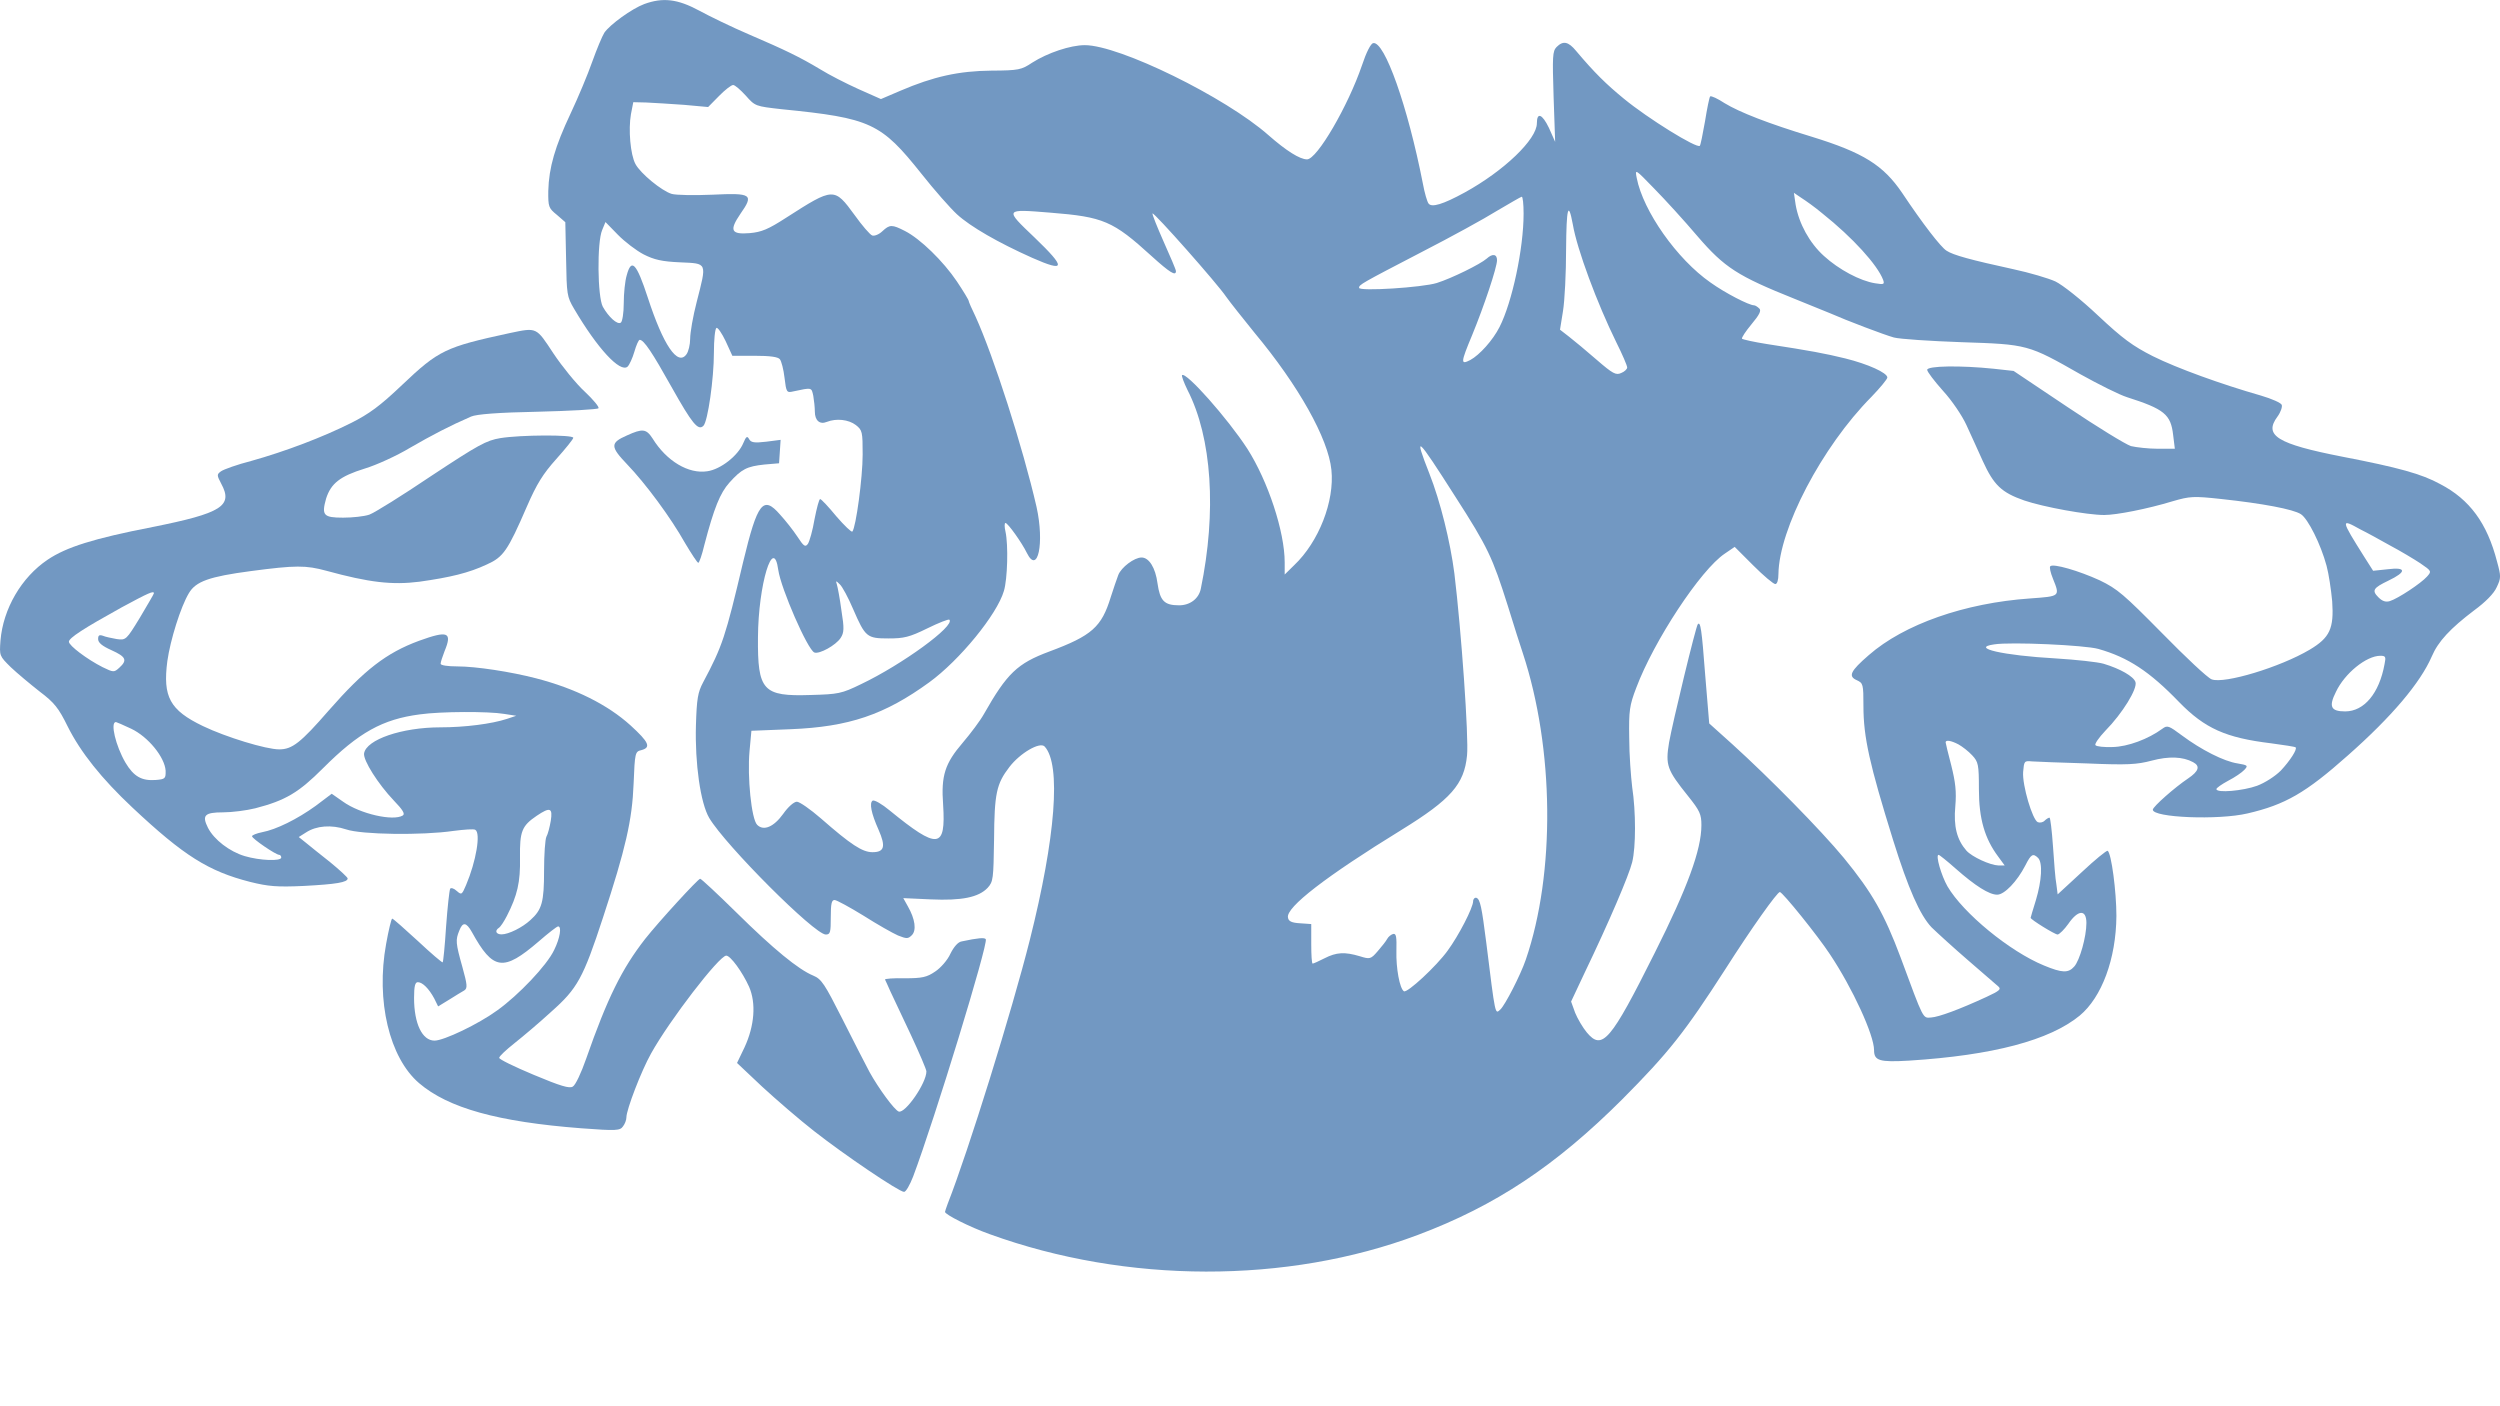 <svg width="16" height="9" viewBox="0 0 16 9" fill="none" xmlns="http://www.w3.org/2000/svg">
<path d="M4.123 0.026C4.043 0.056 3.904 0.157 3.868 0.209C3.854 0.231 3.819 0.315 3.79 0.396C3.762 0.476 3.7 0.624 3.652 0.726C3.552 0.938 3.513 1.072 3.509 1.222C3.508 1.324 3.511 1.332 3.564 1.375L3.618 1.422L3.623 1.659C3.627 1.884 3.628 1.898 3.674 1.976C3.824 2.231 3.968 2.386 4.016 2.347C4.028 2.336 4.048 2.292 4.06 2.251C4.072 2.209 4.087 2.175 4.094 2.175C4.121 2.175 4.175 2.257 4.298 2.477C4.43 2.712 4.468 2.759 4.502 2.725C4.53 2.697 4.569 2.423 4.569 2.257C4.569 2.175 4.576 2.105 4.585 2.099C4.593 2.093 4.62 2.133 4.644 2.183L4.687 2.277H4.829C4.928 2.277 4.979 2.284 4.991 2.299C5.001 2.311 5.015 2.365 5.021 2.418C5.032 2.511 5.035 2.515 5.077 2.505C5.198 2.479 5.193 2.479 5.205 2.533C5.21 2.562 5.215 2.608 5.215 2.634C5.215 2.691 5.246 2.719 5.292 2.7C5.353 2.676 5.431 2.685 5.477 2.72C5.519 2.753 5.521 2.763 5.521 2.909C5.521 3.057 5.478 3.376 5.455 3.402C5.45 3.408 5.404 3.364 5.353 3.305C5.303 3.244 5.256 3.194 5.249 3.194C5.242 3.194 5.227 3.252 5.213 3.323C5.201 3.395 5.181 3.464 5.171 3.48C5.154 3.504 5.144 3.497 5.103 3.434C5.076 3.393 5.026 3.33 4.992 3.293C4.884 3.169 4.848 3.215 4.756 3.597C4.643 4.076 4.624 4.134 4.5 4.367C4.466 4.431 4.459 4.472 4.454 4.642C4.447 4.885 4.483 5.14 4.539 5.235C4.644 5.411 5.213 5.981 5.285 5.981C5.314 5.981 5.317 5.967 5.317 5.87C5.317 5.785 5.322 5.76 5.341 5.76C5.354 5.76 5.438 5.806 5.526 5.86C5.614 5.916 5.713 5.972 5.747 5.987C5.803 6.009 5.811 6.009 5.835 5.986C5.867 5.955 5.857 5.882 5.81 5.8L5.781 5.748L5.956 5.756C6.156 5.765 6.263 5.743 6.321 5.682C6.357 5.642 6.358 5.625 6.362 5.374C6.364 5.078 6.377 5.017 6.46 4.909C6.528 4.82 6.656 4.745 6.686 4.778C6.792 4.893 6.756 5.359 6.591 6.015C6.477 6.468 6.197 7.369 6.066 7.702C6.056 7.729 6.048 7.753 6.048 7.756C6.048 7.773 6.206 7.853 6.335 7.899C7.21 8.216 8.236 8.218 9.073 7.904C9.571 7.717 9.955 7.462 10.382 7.036C10.681 6.735 10.782 6.607 11.044 6.2C11.209 5.941 11.374 5.709 11.391 5.709C11.408 5.709 11.634 5.989 11.712 6.108C11.856 6.324 11.994 6.624 11.994 6.721C11.994 6.789 12.029 6.799 12.218 6.788C12.755 6.754 13.117 6.658 13.31 6.5C13.451 6.383 13.543 6.137 13.545 5.862C13.545 5.707 13.513 5.461 13.489 5.445C13.482 5.442 13.407 5.503 13.324 5.581L13.169 5.724L13.161 5.661C13.154 5.627 13.146 5.517 13.139 5.415C13.132 5.315 13.122 5.233 13.117 5.233C13.11 5.233 13.096 5.242 13.086 5.252C13.074 5.264 13.056 5.267 13.042 5.262C13.008 5.248 12.942 5.026 12.948 4.941C12.954 4.871 12.955 4.868 13.005 4.873C13.034 4.875 13.191 4.881 13.358 4.886C13.616 4.897 13.677 4.893 13.771 4.868C13.88 4.839 13.97 4.842 14.036 4.878C14.083 4.903 14.072 4.936 14.004 4.982C13.92 5.038 13.778 5.163 13.778 5.182C13.778 5.233 14.197 5.25 14.384 5.206C14.625 5.15 14.756 5.075 15.026 4.835C15.308 4.586 15.49 4.37 15.563 4.202C15.604 4.105 15.682 4.022 15.835 3.906C15.906 3.854 15.961 3.799 15.979 3.758C16.007 3.699 16.007 3.689 15.981 3.594C15.918 3.349 15.806 3.196 15.617 3.098C15.499 3.033 15.349 2.992 14.992 2.923C14.573 2.841 14.486 2.787 14.576 2.666C14.597 2.637 14.608 2.603 14.603 2.591C14.598 2.578 14.539 2.552 14.471 2.532C14.216 2.459 13.934 2.357 13.779 2.28C13.649 2.214 13.586 2.168 13.428 2.02C13.319 1.917 13.2 1.823 13.154 1.801C13.11 1.781 12.989 1.745 12.886 1.723C12.616 1.664 12.5 1.633 12.457 1.604C12.42 1.58 12.306 1.433 12.174 1.235C12.053 1.057 11.926 0.977 11.595 0.875C11.316 0.79 11.134 0.719 11.037 0.66C10.993 0.631 10.952 0.612 10.945 0.617C10.94 0.622 10.925 0.695 10.912 0.777C10.898 0.858 10.883 0.93 10.879 0.933C10.861 0.953 10.546 0.758 10.392 0.631C10.28 0.539 10.205 0.466 10.088 0.327C10.037 0.265 10.004 0.259 9.962 0.301C9.936 0.328 9.935 0.361 9.943 0.619L9.953 0.908L9.913 0.818C9.87 0.729 9.836 0.716 9.836 0.789C9.836 0.892 9.625 1.094 9.374 1.232C9.233 1.309 9.163 1.329 9.143 1.303C9.134 1.292 9.117 1.234 9.106 1.173C9.01 0.683 8.861 0.26 8.788 0.276C8.773 0.279 8.744 0.335 8.717 0.417C8.628 0.678 8.429 1.02 8.365 1.02C8.319 1.02 8.232 0.965 8.118 0.865C7.843 0.622 7.164 0.289 6.943 0.289C6.851 0.289 6.705 0.338 6.606 0.401C6.537 0.447 6.52 0.451 6.345 0.452C6.136 0.454 5.974 0.49 5.762 0.581L5.638 0.634L5.494 0.57C5.414 0.534 5.305 0.478 5.252 0.445C5.117 0.364 5.025 0.32 4.795 0.221C4.685 0.174 4.541 0.104 4.473 0.067C4.337 -0.006 4.243 -0.018 4.123 0.026ZM4.773 0.612C4.833 0.68 4.835 0.68 5.003 0.699C5.575 0.756 5.638 0.787 5.898 1.113C5.98 1.217 6.082 1.332 6.124 1.371C6.211 1.451 6.389 1.553 6.606 1.65C6.821 1.745 6.824 1.715 6.622 1.521C6.428 1.336 6.426 1.337 6.722 1.361C7.062 1.388 7.123 1.414 7.369 1.638C7.487 1.745 7.526 1.769 7.526 1.735C7.526 1.726 7.49 1.642 7.447 1.546C7.405 1.451 7.373 1.371 7.376 1.366C7.386 1.358 7.791 1.815 7.848 1.9C7.872 1.934 7.954 2.037 8.03 2.131C8.31 2.467 8.501 2.807 8.521 3.007C8.542 3.208 8.44 3.468 8.283 3.617L8.222 3.677V3.599C8.222 3.402 8.115 3.079 7.983 2.872C7.857 2.678 7.59 2.377 7.565 2.401C7.561 2.406 7.577 2.449 7.6 2.496C7.757 2.802 7.787 3.276 7.685 3.769C7.672 3.831 7.617 3.874 7.546 3.874C7.451 3.874 7.424 3.845 7.408 3.733C7.395 3.634 7.354 3.568 7.306 3.568C7.259 3.568 7.176 3.631 7.157 3.68C7.147 3.707 7.125 3.77 7.109 3.821C7.05 4.013 6.989 4.068 6.715 4.17C6.511 4.246 6.445 4.309 6.297 4.57C6.273 4.613 6.212 4.694 6.161 4.754C6.048 4.886 6.022 4.963 6.036 5.151C6.054 5.434 6.003 5.439 5.694 5.187C5.645 5.146 5.596 5.118 5.585 5.124C5.563 5.138 5.575 5.204 5.623 5.311C5.67 5.418 5.66 5.454 5.584 5.454C5.519 5.454 5.446 5.406 5.254 5.238C5.186 5.179 5.117 5.131 5.1 5.131C5.081 5.131 5.043 5.165 5.013 5.208C4.952 5.293 4.887 5.32 4.846 5.279C4.809 5.243 4.782 4.971 4.797 4.807L4.809 4.677L5.059 4.667C5.434 4.652 5.662 4.574 5.947 4.367C6.141 4.226 6.381 3.933 6.425 3.782C6.448 3.706 6.454 3.488 6.435 3.402C6.428 3.373 6.428 3.347 6.435 3.347C6.45 3.347 6.54 3.473 6.572 3.539C6.642 3.68 6.685 3.476 6.634 3.245C6.547 2.865 6.358 2.277 6.243 2.025C6.219 1.976 6.2 1.932 6.2 1.927C6.2 1.92 6.166 1.864 6.124 1.801C6.037 1.672 5.89 1.528 5.791 1.478C5.709 1.436 5.694 1.436 5.647 1.48C5.625 1.501 5.596 1.512 5.582 1.507C5.568 1.502 5.517 1.443 5.47 1.377C5.339 1.198 5.336 1.198 5.032 1.393C4.916 1.468 4.874 1.485 4.799 1.492C4.678 1.502 4.666 1.475 4.739 1.368C4.826 1.244 4.811 1.234 4.561 1.246C4.445 1.251 4.327 1.249 4.299 1.241C4.235 1.222 4.099 1.11 4.067 1.05C4.034 0.989 4.021 0.828 4.038 0.731L4.053 0.654L4.136 0.656C4.184 0.658 4.291 0.665 4.378 0.671L4.532 0.685L4.602 0.614C4.639 0.576 4.68 0.544 4.692 0.544C4.704 0.544 4.739 0.575 4.773 0.612ZM10.864 1.512C11.037 1.713 11.122 1.767 11.484 1.912C11.591 1.956 11.695 1.997 11.713 2.005C11.817 2.051 12.062 2.144 12.121 2.16C12.159 2.17 12.354 2.183 12.554 2.19C12.977 2.204 12.979 2.204 13.316 2.396C13.431 2.46 13.565 2.527 13.613 2.542C13.851 2.618 13.893 2.652 13.908 2.783L13.919 2.872H13.81C13.75 2.872 13.672 2.863 13.638 2.855C13.604 2.844 13.421 2.732 13.232 2.605L12.887 2.374L12.76 2.36C12.549 2.338 12.334 2.341 12.334 2.367C12.334 2.379 12.379 2.438 12.435 2.501C12.493 2.564 12.558 2.661 12.585 2.72C12.612 2.78 12.66 2.883 12.69 2.951C12.76 3.104 12.809 3.152 12.955 3.203C13.078 3.245 13.358 3.296 13.467 3.296C13.545 3.296 13.744 3.257 13.905 3.208C14.015 3.176 14.037 3.174 14.219 3.194C14.479 3.222 14.678 3.259 14.726 3.291C14.771 3.32 14.853 3.483 14.89 3.621C14.904 3.672 14.919 3.774 14.926 3.848C14.938 4.023 14.911 4.081 14.782 4.158C14.593 4.27 14.236 4.378 14.155 4.348C14.129 4.339 13.987 4.205 13.837 4.052C13.592 3.804 13.552 3.769 13.438 3.714C13.305 3.653 13.14 3.605 13.122 3.624C13.115 3.629 13.123 3.665 13.139 3.704C13.185 3.818 13.185 3.816 12.993 3.83C12.575 3.859 12.186 3.995 11.96 4.193C11.842 4.295 11.827 4.328 11.883 4.353C11.924 4.372 11.926 4.378 11.926 4.519C11.926 4.718 11.965 4.892 12.116 5.377C12.213 5.688 12.288 5.857 12.362 5.935C12.398 5.97 12.503 6.066 12.597 6.147C12.69 6.227 12.777 6.302 12.79 6.314C12.809 6.331 12.796 6.342 12.714 6.38C12.541 6.46 12.408 6.509 12.359 6.512C12.305 6.516 12.313 6.531 12.164 6.128C12.06 5.85 11.982 5.712 11.8 5.49C11.652 5.311 11.324 4.978 11.088 4.764L10.939 4.63L10.913 4.317C10.891 4.025 10.883 3.976 10.866 3.995C10.854 4.006 10.704 4.627 10.682 4.752C10.658 4.898 10.669 4.927 10.803 5.094C10.879 5.189 10.889 5.211 10.889 5.281C10.889 5.439 10.799 5.683 10.59 6.099C10.307 6.665 10.254 6.726 10.155 6.607C10.13 6.577 10.096 6.519 10.081 6.482L10.055 6.41L10.142 6.225C10.3 5.896 10.426 5.6 10.446 5.518C10.47 5.42 10.47 5.196 10.446 5.038C10.438 4.971 10.427 4.83 10.427 4.723C10.424 4.548 10.429 4.514 10.472 4.402C10.584 4.103 10.884 3.646 11.039 3.543L11.102 3.5L11.221 3.619C11.287 3.685 11.35 3.738 11.362 3.738C11.374 3.738 11.382 3.712 11.382 3.673C11.386 3.386 11.659 2.861 11.977 2.54C12.033 2.482 12.079 2.426 12.079 2.416C12.079 2.386 11.955 2.33 11.81 2.294C11.679 2.262 11.589 2.245 11.309 2.202C11.226 2.189 11.155 2.173 11.149 2.168C11.144 2.163 11.171 2.122 11.209 2.076C11.261 2.014 11.273 1.988 11.26 1.975C11.248 1.963 11.233 1.954 11.226 1.954C11.194 1.954 11.042 1.876 10.947 1.808C10.733 1.659 10.516 1.351 10.475 1.139C10.463 1.079 10.465 1.081 10.587 1.207C10.655 1.276 10.781 1.414 10.864 1.512ZM11.662 1.365C11.858 1.521 12.016 1.696 12.052 1.791C12.062 1.82 12.057 1.822 12.001 1.813C11.905 1.798 11.768 1.725 11.673 1.638C11.581 1.555 11.513 1.431 11.492 1.31L11.481 1.234L11.528 1.266C11.555 1.283 11.617 1.327 11.662 1.365ZM9.751 1.368C9.751 1.591 9.678 1.934 9.597 2.093C9.554 2.178 9.469 2.272 9.41 2.304C9.347 2.336 9.347 2.324 9.422 2.144C9.498 1.959 9.581 1.711 9.581 1.665C9.581 1.626 9.552 1.621 9.515 1.655C9.474 1.691 9.291 1.781 9.196 1.811C9.104 1.84 8.698 1.866 8.698 1.842C8.698 1.822 8.71 1.815 9.097 1.614C9.284 1.518 9.501 1.399 9.581 1.349C9.661 1.302 9.731 1.261 9.739 1.259C9.746 1.258 9.751 1.307 9.751 1.368ZM10.066 1.436C10.093 1.596 10.222 1.942 10.344 2.19C10.383 2.268 10.414 2.34 10.414 2.352C10.414 2.362 10.397 2.379 10.376 2.387C10.342 2.403 10.322 2.392 10.218 2.302C10.154 2.246 10.074 2.18 10.042 2.155L9.984 2.11L10.003 1.992C10.014 1.925 10.023 1.747 10.023 1.594C10.025 1.331 10.037 1.28 10.066 1.436ZM4.119 1.628C4.186 1.662 4.236 1.674 4.354 1.679C4.529 1.687 4.524 1.677 4.459 1.932C4.435 2.024 4.417 2.129 4.417 2.168C4.417 2.206 4.406 2.251 4.393 2.268C4.337 2.345 4.245 2.209 4.146 1.905C4.073 1.682 4.041 1.65 4.011 1.762C4 1.798 3.992 1.878 3.992 1.941C3.992 2.003 3.983 2.059 3.973 2.065C3.951 2.08 3.895 2.029 3.858 1.963C3.824 1.9 3.82 1.55 3.854 1.472L3.875 1.421L3.954 1.502C3.999 1.548 4.073 1.604 4.119 1.628ZM9.313 3.177C9.524 3.505 9.552 3.568 9.649 3.874C9.688 4 9.731 4.137 9.746 4.18C9.947 4.79 9.955 5.588 9.765 6.142C9.732 6.239 9.632 6.434 9.602 6.461C9.568 6.492 9.571 6.507 9.512 6.032C9.483 5.804 9.473 5.755 9.449 5.746C9.439 5.743 9.428 5.753 9.428 5.768C9.428 5.809 9.335 5.989 9.265 6.084C9.194 6.183 9.005 6.358 8.985 6.344C8.958 6.327 8.934 6.196 8.937 6.086C8.939 5.996 8.936 5.974 8.917 5.977C8.903 5.981 8.886 5.994 8.878 6.009C8.871 6.023 8.842 6.059 8.817 6.088C8.773 6.139 8.767 6.14 8.703 6.12C8.606 6.091 8.553 6.094 8.477 6.133C8.44 6.152 8.406 6.167 8.401 6.167C8.395 6.167 8.392 6.111 8.392 6.042V5.914L8.321 5.909C8.266 5.906 8.246 5.896 8.243 5.872C8.229 5.807 8.487 5.608 8.97 5.311C9.286 5.116 9.371 5.019 9.389 4.835C9.401 4.722 9.352 4.032 9.308 3.67C9.282 3.468 9.218 3.208 9.148 3.031C9.046 2.771 9.065 2.788 9.313 3.177ZM15.106 3.388C15.147 3.408 15.234 3.456 15.298 3.492C15.364 3.527 15.449 3.578 15.49 3.605C15.563 3.655 15.563 3.656 15.533 3.69C15.495 3.733 15.347 3.831 15.295 3.847C15.269 3.855 15.247 3.848 15.222 3.823C15.178 3.779 15.188 3.763 15.286 3.716C15.403 3.66 15.402 3.628 15.283 3.643L15.188 3.653L15.132 3.565C14.979 3.322 14.979 3.317 15.106 3.388ZM4.981 3.648C4.998 3.767 5.169 4.159 5.212 4.176C5.244 4.188 5.349 4.13 5.38 4.083C5.402 4.049 5.404 4.023 5.385 3.906C5.375 3.83 5.361 3.757 5.356 3.741C5.348 3.716 5.349 3.714 5.375 3.74C5.39 3.753 5.429 3.825 5.46 3.898C5.538 4.078 5.548 4.086 5.687 4.086C5.784 4.086 5.82 4.078 5.934 4.022C6.007 3.986 6.071 3.961 6.076 3.966C6.115 4.005 5.772 4.254 5.512 4.378C5.385 4.44 5.365 4.443 5.188 4.448C4.882 4.458 4.848 4.421 4.851 4.078C4.853 3.741 4.95 3.422 4.981 3.648ZM13.429 4.153C13.62 4.207 13.757 4.297 13.947 4.494C14.111 4.662 14.245 4.722 14.534 4.757C14.617 4.768 14.688 4.779 14.692 4.783C14.704 4.795 14.656 4.869 14.597 4.932C14.561 4.968 14.496 5.01 14.445 5.029C14.357 5.061 14.185 5.077 14.185 5.05C14.185 5.043 14.219 5.019 14.26 4.997C14.303 4.975 14.348 4.944 14.364 4.927C14.389 4.9 14.386 4.897 14.321 4.886C14.233 4.873 14.087 4.798 13.966 4.708C13.88 4.644 13.871 4.64 13.839 4.664C13.749 4.73 13.618 4.779 13.521 4.781C13.468 4.783 13.417 4.778 13.411 4.769C13.404 4.762 13.433 4.72 13.475 4.676C13.584 4.565 13.681 4.407 13.667 4.365C13.655 4.329 13.57 4.28 13.463 4.248C13.426 4.237 13.288 4.222 13.158 4.214C12.818 4.195 12.607 4.146 12.763 4.124C12.87 4.107 13.344 4.129 13.429 4.153ZM15.261 4.251C15.227 4.438 15.13 4.553 15.009 4.553C14.918 4.553 14.902 4.523 14.95 4.428C15.006 4.309 15.145 4.197 15.234 4.197C15.268 4.197 15.271 4.203 15.261 4.251ZM12.534 4.764C12.559 4.778 12.598 4.808 12.622 4.834C12.661 4.876 12.665 4.892 12.665 5.051C12.665 5.24 12.702 5.367 12.789 5.483L12.83 5.539H12.79C12.736 5.537 12.621 5.484 12.585 5.444C12.524 5.374 12.502 5.289 12.514 5.16C12.522 5.065 12.515 5.007 12.488 4.898C12.468 4.822 12.452 4.756 12.452 4.751C12.452 4.734 12.486 4.739 12.534 4.764ZM12.515 5.558C12.643 5.671 12.731 5.726 12.782 5.726C12.828 5.726 12.909 5.642 12.962 5.539C12.999 5.466 13.011 5.459 13.044 5.491C13.074 5.522 13.067 5.636 13.03 5.76C13.011 5.821 12.996 5.872 12.996 5.874C12.996 5.885 13.151 5.981 13.169 5.981C13.181 5.979 13.212 5.948 13.237 5.913C13.3 5.821 13.353 5.819 13.353 5.907C13.353 5.996 13.31 6.147 13.275 6.186C13.237 6.229 13.197 6.227 13.081 6.179C12.862 6.089 12.565 5.845 12.464 5.673C12.424 5.603 12.386 5.471 12.407 5.471C12.412 5.471 12.461 5.51 12.515 5.558Z" fill="#7298C2"/>
<path d="M3.261 2.132C2.85 2.221 2.808 2.241 2.573 2.464C2.432 2.598 2.363 2.649 2.245 2.708C2.065 2.798 1.829 2.888 1.608 2.95C1.518 2.973 1.432 3.004 1.415 3.016C1.387 3.036 1.387 3.041 1.416 3.096C1.493 3.238 1.42 3.284 0.976 3.373C0.596 3.447 0.424 3.502 0.305 3.582C0.137 3.695 0.02 3.896 0.003 4.1C-0.004 4.197 -0.004 4.198 0.069 4.27C0.11 4.309 0.193 4.378 0.254 4.426C0.348 4.497 0.375 4.531 0.433 4.649C0.516 4.815 0.65 4.983 0.847 5.168C1.177 5.478 1.335 5.576 1.6 5.644C1.717 5.673 1.771 5.678 1.945 5.67C2.152 5.659 2.225 5.647 2.225 5.622C2.225 5.615 2.174 5.568 2.113 5.518C2.052 5.469 1.98 5.413 1.957 5.393L1.912 5.357L1.958 5.328C2.025 5.284 2.121 5.277 2.215 5.308C2.313 5.342 2.702 5.347 2.901 5.318C2.971 5.309 3.034 5.304 3.042 5.311C3.078 5.331 3.047 5.513 2.983 5.664C2.956 5.727 2.954 5.729 2.923 5.702C2.905 5.685 2.886 5.68 2.881 5.688C2.876 5.698 2.864 5.805 2.855 5.929C2.847 6.054 2.837 6.155 2.833 6.159C2.83 6.162 2.758 6.101 2.675 6.023C2.59 5.945 2.517 5.88 2.51 5.879C2.505 5.879 2.487 5.952 2.471 6.042C2.405 6.405 2.492 6.769 2.682 6.932C2.869 7.092 3.187 7.18 3.72 7.221C3.946 7.238 3.968 7.236 3.987 7.209C3.999 7.194 4.009 7.168 4.009 7.151C4.009 7.102 4.104 6.854 4.167 6.742C4.284 6.531 4.603 6.116 4.648 6.116C4.675 6.116 4.751 6.22 4.794 6.315C4.84 6.42 4.829 6.565 4.765 6.703L4.717 6.803L4.877 6.954C4.965 7.035 5.115 7.165 5.21 7.239C5.405 7.392 5.754 7.628 5.786 7.628C5.798 7.628 5.823 7.584 5.844 7.53C5.983 7.16 6.326 6.038 6.309 6.011C6.302 5.999 6.258 6.003 6.155 6.025C6.132 6.028 6.105 6.059 6.083 6.103C6.065 6.144 6.02 6.195 5.985 6.218C5.932 6.254 5.903 6.261 5.791 6.261C5.718 6.259 5.662 6.264 5.664 6.269C5.667 6.274 5.682 6.308 5.699 6.346C5.716 6.383 5.776 6.509 5.83 6.624C5.884 6.74 5.929 6.845 5.929 6.857C5.929 6.932 5.794 7.127 5.752 7.114C5.725 7.105 5.623 6.966 5.565 6.861C5.538 6.811 5.46 6.658 5.39 6.519C5.278 6.298 5.258 6.266 5.205 6.244C5.11 6.205 4.95 6.074 4.714 5.841C4.593 5.722 4.488 5.624 4.481 5.624C4.468 5.624 4.22 5.894 4.129 6.009C3.98 6.2 3.887 6.388 3.751 6.777C3.72 6.866 3.683 6.945 3.666 6.954C3.645 6.968 3.588 6.951 3.416 6.879C3.294 6.828 3.193 6.779 3.195 6.77C3.195 6.76 3.238 6.72 3.292 6.677C3.345 6.635 3.452 6.545 3.528 6.475C3.695 6.327 3.732 6.261 3.859 5.873C4.004 5.432 4.046 5.248 4.055 5.017C4.063 4.817 4.065 4.81 4.104 4.801C4.169 4.784 4.153 4.75 4.036 4.643C3.888 4.509 3.681 4.406 3.43 4.341C3.268 4.299 3.046 4.265 2.927 4.265C2.864 4.265 2.82 4.258 2.82 4.248C2.82 4.237 2.832 4.202 2.845 4.168C2.896 4.045 2.867 4.034 2.682 4.101C2.473 4.178 2.332 4.287 2.104 4.547C1.924 4.754 1.87 4.796 1.787 4.796C1.703 4.796 1.447 4.718 1.299 4.647C1.087 4.545 1.041 4.46 1.071 4.231C1.09 4.096 1.156 3.884 1.209 3.796C1.253 3.721 1.34 3.69 1.605 3.655C1.892 3.617 1.957 3.617 2.089 3.653C2.363 3.728 2.509 3.745 2.684 3.723C2.882 3.695 3 3.667 3.117 3.612C3.221 3.565 3.249 3.526 3.372 3.242C3.435 3.097 3.475 3.033 3.56 2.938C3.62 2.871 3.669 2.81 3.669 2.802C3.669 2.781 3.329 2.783 3.202 2.804C3.112 2.819 3.063 2.846 2.76 3.046C2.573 3.172 2.395 3.283 2.363 3.294C2.33 3.305 2.256 3.313 2.196 3.313C2.07 3.313 2.057 3.298 2.087 3.191C2.118 3.094 2.176 3.048 2.334 2.999C2.408 2.977 2.541 2.916 2.624 2.866C2.764 2.785 2.879 2.725 3.015 2.666C3.049 2.651 3.187 2.64 3.443 2.635C3.65 2.63 3.824 2.62 3.83 2.613C3.837 2.606 3.798 2.559 3.744 2.508C3.688 2.457 3.598 2.346 3.542 2.262C3.43 2.092 3.438 2.095 3.261 2.132ZM0.985 3.797C0.985 3.802 0.944 3.87 0.896 3.952C0.808 4.096 0.806 4.098 0.747 4.09C0.715 4.084 0.674 4.076 0.659 4.069C0.635 4.061 0.628 4.066 0.628 4.09C0.628 4.113 0.653 4.134 0.713 4.161C0.806 4.203 0.817 4.225 0.764 4.273C0.73 4.304 0.727 4.304 0.657 4.27C0.558 4.22 0.441 4.132 0.441 4.107C0.441 4.083 0.535 4.022 0.779 3.887C0.951 3.794 0.985 3.779 0.985 3.797ZM3.227 4.569L3.304 4.581L3.244 4.601C3.147 4.633 2.974 4.655 2.818 4.655C2.573 4.655 2.344 4.733 2.33 4.822C2.324 4.866 2.419 5.017 2.521 5.124C2.577 5.182 2.594 5.209 2.578 5.219C2.517 5.257 2.305 5.209 2.196 5.131L2.123 5.08L2.021 5.157C1.902 5.243 1.768 5.309 1.678 5.326C1.642 5.333 1.613 5.345 1.613 5.352C1.613 5.367 1.765 5.471 1.787 5.471C1.793 5.471 1.8 5.478 1.8 5.488C1.8 5.513 1.664 5.508 1.566 5.479C1.469 5.45 1.37 5.374 1.331 5.298C1.291 5.218 1.309 5.199 1.428 5.199C1.484 5.199 1.578 5.187 1.634 5.173C1.827 5.123 1.911 5.073 2.067 4.917C2.296 4.688 2.448 4.603 2.687 4.572C2.821 4.553 3.127 4.552 3.227 4.569ZM0.84 4.664C0.949 4.716 1.054 4.846 1.06 4.932C1.061 4.983 1.058 4.987 0.995 4.992C0.907 4.998 0.856 4.97 0.803 4.881C0.74 4.773 0.704 4.621 0.742 4.621C0.745 4.621 0.789 4.64 0.84 4.664ZM3.525 5.253C3.518 5.294 3.506 5.34 3.497 5.355C3.489 5.371 3.482 5.469 3.482 5.573C3.482 5.773 3.469 5.822 3.394 5.889C3.343 5.936 3.255 5.98 3.21 5.98C3.175 5.98 3.164 5.957 3.193 5.938C3.204 5.931 3.226 5.897 3.244 5.862C3.311 5.731 3.331 5.646 3.328 5.489C3.326 5.321 3.339 5.286 3.435 5.221C3.521 5.163 3.538 5.17 3.525 5.253ZM3.02 5.965C3.156 6.212 3.221 6.22 3.448 6.025C3.509 5.972 3.564 5.929 3.572 5.929C3.596 5.929 3.584 6.004 3.547 6.079C3.501 6.178 3.317 6.37 3.183 6.466C3.061 6.555 2.84 6.66 2.781 6.66C2.702 6.66 2.65 6.551 2.65 6.387C2.65 6.31 2.657 6.286 2.674 6.286C2.704 6.286 2.745 6.327 2.779 6.39L2.804 6.441L2.876 6.397C2.915 6.373 2.957 6.346 2.971 6.339C2.993 6.325 2.991 6.303 2.959 6.188C2.916 6.035 2.915 6.016 2.939 5.957C2.961 5.899 2.984 5.901 3.02 5.965Z" fill="#7298C2"/>
<path d="M4.012 2.787C3.905 2.834 3.905 2.858 4.012 2.97C4.133 3.096 4.293 3.313 4.384 3.475C4.425 3.544 4.463 3.602 4.469 3.602C4.475 3.602 4.493 3.551 4.508 3.487C4.57 3.25 4.609 3.155 4.668 3.089C4.746 3.002 4.78 2.985 4.892 2.973L4.986 2.965L4.991 2.89L4.996 2.815L4.903 2.827C4.826 2.836 4.806 2.832 4.794 2.81C4.782 2.788 4.775 2.793 4.757 2.836C4.724 2.916 4.612 3.004 4.527 3.016C4.407 3.035 4.266 2.951 4.177 2.807C4.136 2.744 4.113 2.741 4.012 2.787Z" fill="#7298C2"/>
</svg>
